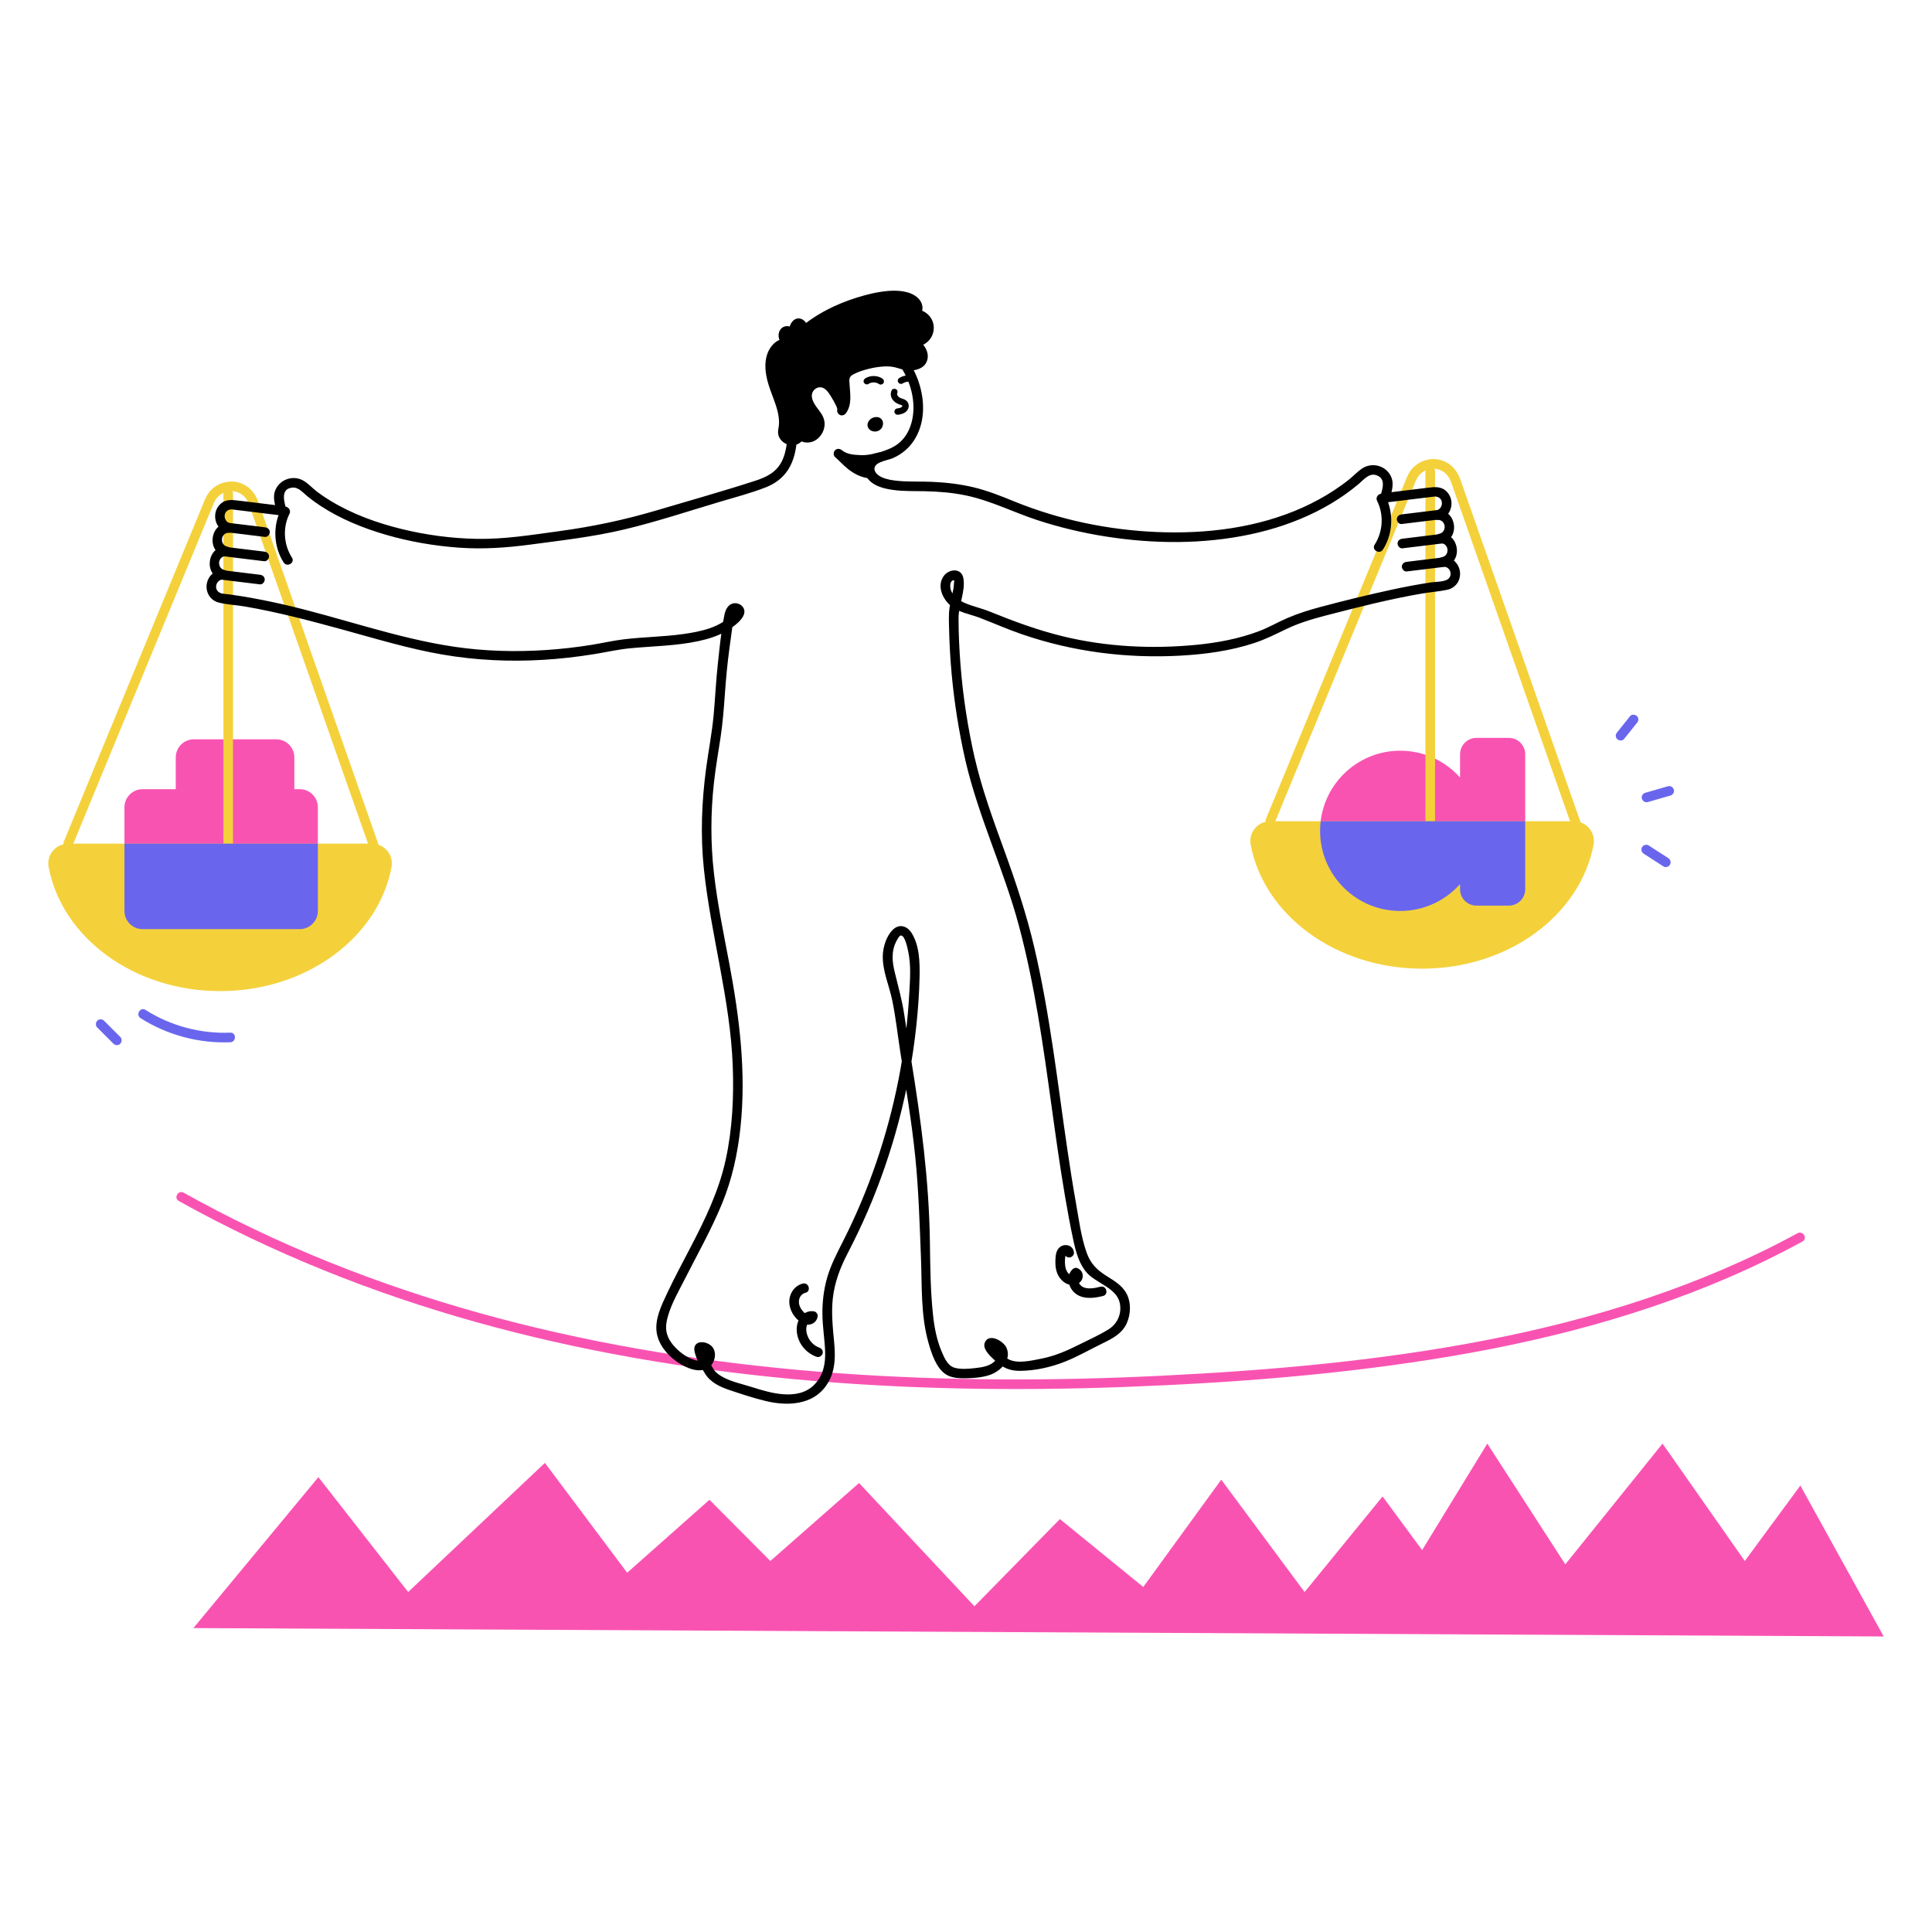 <?xml version="1.0" encoding="UTF-8"?><svg id="Layer_2" xmlns="http://www.w3.org/2000/svg" width="1000" height="1000" viewBox="0 0 1000 1000"><g><path d="M780.957,381.926h-16.739c-4.693,0-8.498,3.805-8.498,8.498v12.036c-7.597-8.524-18.654-13.898-30.97-13.898-22.908,0-41.478,18.57-41.478,41.478s18.57,41.478,41.478,41.478c12.317,0,23.373-5.373,30.97-13.898v2.635c0,4.693,3.805,8.498,8.498,8.498h16.739c4.693,0,8.498-3.805,8.498-8.498v-69.831c0-4.693-3.805-8.498-8.498-8.498Z" style="fill:#f953b2;"/><path d="M742.779,425.063V251.221c0-2.347,.059-4.702,0-7.049-.003-.102,0-.204,0-.305,0-3.203-4.977-3.208-4.977,0v173.842c0,2.347-.059,4.702,0,7.049,.003,.102,0,.204,0,.305,0,3.203,4.977,3.208,4.977,0h0Z" style="fill:#f4d13b;"/><path d="M659.956,425.448c.687-1.667,1.375-3.333,2.062-4.999,1.855-4.496,3.709-8.992,5.564-13.489,2.743-6.65,5.487-13.3,8.23-19.951,3.33-8.073,6.66-16.146,9.99-24.219,3.605-8.739,7.21-17.479,10.815-26.218,3.616-8.767,7.233-17.534,10.85-26.302,3.303-8.008,6.607-16.016,9.91-24.024,2.724-6.604,5.448-13.207,8.172-19.811,1.834-4.445,3.667-8.89,5.501-13.335,.489-1.185,.978-2.37,1.467-3.556,.123-.299,.247-.599,.37-.898,.028-.068,.055-.137,.084-.204,.006-.015,.012-.03,.018-.045-.263,.606,.273-.525,.383-.725,3.056-5.539,10.601-6.839,15.153-2.326,1.271,1.26,2.059,2.793,2.641,4.451,1.022,2.914,2.045,5.829,3.067,8.743,1.944,5.543,3.889,11.086,5.833,16.629,2.622,7.473,5.243,14.945,7.864,22.418,3.015,8.595,6.031,17.191,9.046,25.786,3.174,9.046,6.347,18.092,9.52,27.138,3.044,8.676,6.087,17.352,9.131,26.028,2.678,7.635,5.357,15.269,8.035,22.904,2.036,5.805,4.073,11.61,6.109,17.414,1.129,3.218,2.258,6.436,3.387,9.654,.147,.419,.294,.839,.441,1.258,.445,1.268,1.702,2.112,3.061,1.738,1.23-.338,2.185-1.787,1.738-3.061-.613-1.748-1.227-3.497-1.84-5.245-1.651-4.707-3.302-9.413-4.953-14.12-2.434-6.939-4.869-13.878-7.303-20.817-2.929-8.35-5.859-16.7-8.788-25.051-3.181-9.067-6.362-18.134-9.542-27.201-3.151-8.981-6.301-17.962-9.452-26.943-2.84-8.094-5.679-16.188-8.519-24.283-2.284-6.511-4.568-13.022-6.852-19.532-1.442-4.109-2.883-8.219-4.325-12.329-.327-.933-.653-1.867-.982-2.8-1.186-3.362-3.171-6.233-6.182-8.217-6.187-4.077-14.689-2.524-19.226,3.251-1.145,1.457-1.9,3.077-2.598,4.768-1.218,2.952-2.436,5.904-3.653,8.856-2.291,5.553-4.581,11.106-6.872,16.659-3.045,7.383-6.091,14.765-9.136,22.148-3.508,8.504-7.016,17.009-10.524,25.513-3.687,8.937-7.373,17.874-11.06,26.811-3.547,8.599-7.094,17.198-10.642,25.797-3.092,7.496-6.184,14.991-9.276,22.487-2.361,5.723-4.722,11.446-7.082,17.169-1.308,3.172-2.617,6.344-3.925,9.516-.171,.413-.341,.827-.512,1.24-.513,1.243,.555,2.736,1.738,3.061,1.429,.393,2.547-.49,3.061-1.738h0Z" style="fill:#f4d13b;"/><path d="M657.486,425.063c-6.418,0-11.325,5.816-10.14,12.124,6.84,36.388,43.967,64.195,88.741,64.195s81.901-27.807,88.741-64.195c1.186-6.308-3.721-12.124-10.14-12.124h-157.203Z" style="fill:#f4d13b;"/><path d="M155.139,408.472h-2.784v-16.427c0-5.182-4.201-9.383-9.383-9.383h-42.622c-5.182,0-9.383,4.201-9.383,9.383v16.427h-17.163c-5.182,0-9.383,4.201-9.383,9.383v53.683c0,5.182,4.201,9.383,9.383,9.383h81.335c5.182,0,9.383-4.201,9.383-9.383v-53.683c0-5.182-4.201-9.383-9.383-9.383Z" style="fill:#f953b2;"/><path d="M120.61,436.677v-37.492c0-7.951,0-15.902,0-23.852v-52.26c0-8.199,0-16.398,0-24.597,0-6.897,0-13.794,0-20.691v-14.95c0-2.347,.059-4.702,0-7.049-.003-.102,0-.204,0-.305,0-3.203-4.977-3.208-4.977,0v173.842c0,2.347-.059,4.702,0,7.049,.003,.102,0,.204,0,.305,0,3.203,4.977,3.208,4.977,0h0Z" style="fill:#f4d13b;"/><path d="M37.787,437.062c.687-1.667,1.375-3.333,2.062-4.999,1.855-4.496,3.709-8.992,5.564-13.489,2.743-6.65,5.487-13.3,8.23-19.951,3.33-8.073,6.66-16.146,9.99-24.219,3.605-8.739,7.21-17.479,10.815-26.218,3.616-8.767,7.233-17.534,10.85-26.302,3.303-8.008,6.607-16.016,9.91-24.024,2.724-6.604,5.448-13.207,8.172-19.811,1.834-4.445,3.667-8.89,5.501-13.335,.489-1.185,.978-2.37,1.467-3.556,.123-.299,.247-.599,.37-.898,.028-.068,.055-.137,.084-.204,.006-.015,.012-.03,.018-.045-.263,.606,.273-.525,.383-.725,3.056-5.539,10.601-6.839,15.153-2.326,1.271,1.26,2.059,2.793,2.641,4.451,1.022,2.914,2.045,5.829,3.067,8.743,1.944,5.543,3.889,11.086,5.833,16.629,2.622,7.473,5.243,14.945,7.864,22.418,3.015,8.595,6.031,17.191,9.046,25.786,3.174,9.046,6.347,18.092,9.52,27.138,3.044,8.676,6.087,17.352,9.131,26.028,2.678,7.635,5.357,15.269,8.035,22.904,2.036,5.805,4.073,11.61,6.109,17.414,1.129,3.218,2.258,6.436,3.387,9.654,.147,.419,.294,.839,.441,1.258,.445,1.268,1.702,2.112,3.061,1.738,1.23-.338,2.185-1.787,1.738-3.061-.613-1.748-1.227-3.497-1.84-5.245-1.651-4.707-3.302-9.413-4.953-14.12-2.434-6.939-4.869-13.878-7.303-20.817-2.929-8.35-5.859-16.7-8.788-25.051-3.181-9.067-6.362-18.134-9.542-27.201-3.151-8.981-6.301-17.962-9.452-26.943-2.84-8.094-5.679-16.188-8.519-24.283l-6.852-19.532-4.325-12.329c-.327-.933-.653-1.867-.982-2.8-1.186-3.362-3.171-6.233-6.182-8.217-6.187-4.077-14.689-2.524-19.226,3.251-1.145,1.457-1.9,3.077-2.598,4.768-1.218,2.952-2.436,5.904-3.653,8.856-2.291,5.553-4.581,11.106-6.872,16.659-3.045,7.383-6.091,14.765-9.136,22.148-3.508,8.504-7.016,17.009-10.524,25.513-3.687,8.937-7.373,17.874-11.06,26.811-3.547,8.599-7.094,17.198-10.642,25.797-3.092,7.496-6.184,14.991-9.276,22.487-2.361,5.723-4.722,11.446-7.082,17.169-1.308,3.172-2.617,6.344-3.925,9.516-.171,.413-.341,.827-.512,1.24-.513,1.243,.555,2.736,1.738,3.061,1.429,.393,2.547-.49,3.061-1.738h0Z" style="fill:#f4d13b;"/><path d="M92.555,621.634c48.523,27.037,100.397,47.712,153.861,62.669,53.749,15.036,108.996,24.384,164.536,29.549,56.527,5.257,113.409,6.162,170.122,4.071,56.816-2.095,113.824-6.458,169.923-15.921,56.1-9.464,111.567-24.625,162.872-49.561,6.438-3.129,12.795-6.418,19.081-9.842,2.814-1.533,.304-5.832-2.512-4.298-49.947,27.205-104.596,44.323-160.267,55.179-55.806,10.882-112.691,15.844-169.425,18.621-55.71,2.727-111.606,2.69-167.252-1.359-55.523-4.041-110.82-12.123-164.842-25.69-53.848-13.524-106.377-32.547-155.713-58.099-6.008-3.112-11.962-6.324-17.872-9.617-2.801-1.561-5.314,2.737-2.512,4.298h0Z" style="fill:#f953b2;"/><path d="M499.644,393.414c6.803,29.439,20.037,56.85,27.812,86.001,8.133,30.49,12.488,61.792,16.81,92.999,2.156,15.563,4.313,31.129,6.959,46.617,1.314,7.691,2.704,15.381,4.359,23.006,1.266,5.832,2.886,12.073,6.909,16.67,4.871,5.566,15.615,7.898,17.139,15.904,1.037,5.447-1.254,10.605-5.896,13.491-4.884,3.037-10.379,5.43-15.509,8.023-6.119,3.092-12.425,5.785-19.185,7.1-5.031,.979-13.223,3.057-17.803-.14-1.419-.991-2.716-2.346-3.927-3.571-.497-.503-2.988-3.478-2.928-3.497-2.239,.673,.514,1.921,.54,1.956,.433,.592,.948,.568,1.357,1.337,.893,1.68-.074,3.719-1.197,4.991-2.503,2.835-6.925,3.453-10.481,3.835-3.302,.355-7.335,.746-10.563-.21-3.571-1.058-5.241-5.106-6.602-8.275-2.537-5.911-3.784-12.377-4.478-18.743-1.376-12.615-1.472-25.605-1.652-38.288-.45-31.662-4.607-62.859-9.673-94.061-1.288-7.934-2.433-15.89-3.662-23.833-1.14-7.374-3.123-14.319-4.868-21.549-1.313-5.441-1.844-10.644,.727-15.769,.387-.771,1.625-3.26,2.534-3.213,2.132,.112,3.422,6.897,3.747,8.419,1.542,7.223,.893,14.913,.483,22.227-.411,7.337-1.074,14.66-1.984,21.952-1.84,14.744-4.747,29.365-8.602,43.713-3.813,14.192-8.57,28.14-14.267,41.686-2.915,6.932-6.087,13.758-9.487,20.465-3.089,6.095-6.232,12.087-8.131,18.688-1.76,6.114-2.502,12.5-2.447,18.855,.055,6.355,1.129,12.618,1.397,18.956,.275,6.515-.862,12.744-5.591,17.556-4.243,4.317-10.048,5.372-15.886,4.964-5.754-.402-11.366-2.115-16.834-3.857-5.776-1.84-12.603-3.064-17.42-6.913-1.234-.986-1.49-1.353-2.508-3.055-1.036-1.732-2.005-3.51-2.885-5.327-.503-1.038-.923-3.467-1.655-4.264l-.011-.03c.033-.927-.255-.461-.864,1.401,.145,.354,1.427,.295,1.642,.659,.285,.481-.198,2.156-.435,2.599-1.279,2.397-4.709,1.279-6.672,.473-3.639-1.495-6.931-4.115-9.464-7.099-3.066-3.611-4.34-7.396-3.457-12.113,1.371-7.328,5.442-14.292,8.779-20.874,6.763-13.343,14.157-26.377,19.88-40.222,5.215-12.614,8.109-25.919,9.559-39.464,3.063-28.61-.516-57.062-5.827-85.172-2.917-15.441-6.126-30.86-7.9-46.487-1.768-15.578-1.718-31.125-.004-46.706,.875-7.96,2.261-15.825,3.462-23.738,1.136-7.489,1.687-15.045,2.233-22.595,.562-7.785,1.274-15.52,2.327-23.255,.526-3.867,1.053-7.734,1.579-11.602,.206-1.515,.312-3.074,.636-4.568,.167-.768,.767-1.741,.49-2.505-.333-.916-.647,.239-1.149,.813-6.253,7.157-16.878,9.216-25.833,10.453-10.038,1.387-20.199,1.447-30.253,2.661-5.72,.69-11.34,1.998-17.027,2.911-7.854,1.26-15.765,2.153-23.702,2.668-15.658,1.017-31.468,.587-47.002-1.696-30.336-4.458-59.495-15.325-89.348-22.08-7.075-1.601-14.192-3.023-21.355-4.169-2.002-.32-4.007-.618-6.015-.894-1.58-.218-3.597-.129-4.974-.923-3.235-1.867-1.626-6.921,2.015-6.767,2.768,.117,3.433-4.32,.662-4.888-4.271-.876-3.61-7.38,.813-7.202,2.767,.112,3.434-4.32,.662-4.888-4.271-.876-3.61-7.38,.813-7.202,2.765,.112,3.436-4.324,.662-4.888-3.217-.654-4.191-5.316-.996-6.903,.936-.465,1.911-.273,2.886-.168,2.816,.306,5.627,.686,8.439,1.029,5.407,.659,10.813,1.319,16.22,1.978,1.645,.201,2.783-1.747,2.4-3.15-1.067-3.907-3.202-10.751,3.218-11.285,3.216-.268,5.514,2.742,7.805,4.577,2.221,1.78,4.524,3.454,6.908,5.009,10.226,6.67,21.753,11.352,33.44,14.765,12.394,3.619,25.23,5.822,38.104,6.742,12.448,.889,24.544,.039,36.88-1.607,16.308-2.175,32.709-4.029,48.736-7.86,16.484-3.94,32.747-9.323,48.985-14.176,8.078-2.414,16.427-4.564,24.275-7.657,4.708-1.855,8.791-4.896,11.5-9.214,5.602-8.93,4.609-20.553,4.705-30.623,.031-3.19,.12-6.353-.001-9.543-.177-4.689,1.097-8.571,3.471-12.589,4.266-7.222,9.276-12.554,17.816-14.116,12.511-2.287,25.362,3.337,32.285,13.904,4.979,7.601,7.668,17.368,6.027,26.423-.737,4.068-2.374,8.002-5.15,11.105-3.542,3.96-7.84,5.262-12.691,6.89-4.928,1.654-9.023,6.904-6.165,12.065,2.696,4.869,8.904,6.426,13.982,7.117,5.416,.737,10.857,.546,16.305,.657,7.22,.146,14.453,.73,21.526,2.224,12.823,2.708,24.517,8.719,36.914,12.773,11.533,3.771,23.385,6.572,35.371,8.453,24.684,3.872,50.167,4.082,74.68-1.108,11.916-2.523,23.575-6.41,34.465-11.89,5.183-2.608,10.177-5.593,14.903-8.96,2.297-1.637,4.534-3.362,6.703-5.165,2.594-2.156,5.348-5.876,9.158-4.64,5.324,1.727,3.164,7.271,2.131,11.051-.383,1.403,.754,3.351,2.4,3.15,5.407-.659,10.813-1.319,16.22-1.978,2.767-.337,5.532-.707,8.303-1.013,.849-.094,1.618-.249,2.465-.007,3.677,1.053,3.059,6.349-.439,7.061-2.747,.558-2.133,5.001,.662,4.888,4.386-.177,5.122,6.318,.813,7.202-2.745,.563-2.134,5.002,.662,4.888,4.386-.177,5.122,6.318,.813,7.202-2.744,.563-2.135,5.006,.662,4.888,2.867-.121,4.87,3.16,3.211,5.699-1.536,2.351-6.818,2.07-9.351,2.449-6.798,1.018-13.554,2.295-20.272,3.745-12.443,2.685-24.886,5.731-37.186,9.013-5.784,1.543-11.504,3.332-17.011,5.696-5.111,2.194-9.882,5.017-15.109,6.962-10.249,3.813-21.13,5.858-31.989,6.918-22.945,2.24-46.779,1.068-69.195-4.403-12.999-3.172-25.46-7.767-37.833-12.805-4.86-1.979-10.486-2.991-15.068-5.512-2.367-1.302-4.582-3.564-5.224-6.266-.264-1.109-.377-3.947,1.309-4.357,1.002-.244,.518,.243,.485,1.193-.036,1.042-.132,2.07-.301,3.099-.546,3.309-1.522,6.529-1.998,9.852-.522,3.644-.324,7.354-.241,11.022,.177,7.784,.622,15.561,1.334,23.314,1.377,14.981,3.754,29.859,7.07,44.531,.706,3.123,5.506,1.801,4.8-1.323-3.536-15.65-5.993-31.518-7.26-47.514-.651-8.218-1.049-16.478-1.049-24.723,0-6.767,3.66-13.799,2.509-20.527-.955-5.585-7.576-5.005-10.304-1.013-3.437,5.029-.53,11.598,3.682,15.157,4.254,3.595,9.947,4.326,14.994,6.266,7.369,2.832,14.581,6.023,22.054,8.588,26.437,9.075,54.129,12.561,82.013,11.023,12.789-.706,25.711-2.473,37.92-6.461,5.737-1.874,10.992-4.493,16.398-7.124,6.662-3.241,13.816-5.368,20.968-7.224,16.407-4.258,32.949-8.456,49.659-11.335,4.283-.738,8.739-1.024,12.981-1.923,2.811-.596,5.129-2.432,6.156-5.16,2.128-5.653-1.983-12.095-8.152-11.835,.221,1.629,.441,3.259,.662,4.888,9.792-2.009,7.831-17.381-2.136-16.979,.221,1.629,.441,3.259,.662,4.888,9.792-2.009,7.831-17.381-2.136-16.979,.221,1.629,.441,3.259,.662,4.888,6.426-1.307,8.658-9.554,4.312-14.295-2.856-3.115-6.312-2.7-10.017-2.249-7.389,.901-14.778,1.802-22.167,2.703,.8,1.05,1.6,2.1,2.4,3.15,1.136-4.157,2.667-8.328,.333-12.421-2.982-5.229-9.881-6.668-14.784-3.261-2.317,1.609-4.301,3.761-6.505,5.531-2.545,2.044-5.203,3.947-7.934,5.735-5.108,3.344-10.492,6.259-16.056,8.768-23.539,10.615-50.058,13.802-75.666,12.707-25.149-1.075-50.358-6.322-73.688-15.831-6.919-2.82-13.796-5.576-21.082-7.318-7.05-1.686-14.281-2.502-21.515-2.821-5.889-.26-11.809,.063-17.683-.504-2.768-.267-5.675-.71-8.236-1.846-3.342-1.483-5.789-5.002-1.69-7.352,2.304-1.321,5.333-1.62,7.785-2.744,2.225-1.02,4.268-2.337,6.125-3.933,3.41-2.93,5.847-6.814,7.338-11.033,3.066-8.676,1.906-18.645-1.524-27.027-4.058-9.918-11.379-17.953-21.489-21.85-6.586-2.539-13.896-3.123-20.81-1.725-7.501,1.517-12.876,5.583-17.27,11.723-2.042,2.853-3.913,5.846-5.283,9.084-1.759,4.156-1.966,7.883-1.788,12.342,.242,6.081,.011,12.32-.176,18.408-.161,5.258-.554,10.852-2.904,15.656-2.798,5.719-7.818,8.285-13.639,10.175-16.987,5.516-34.189,10.329-51.309,15.408-16.57,4.916-33.096,8.398-50.226,10.724-14.255,1.935-28.471,4.277-42.898,4.003-13.13-.249-26.232-1.995-38.982-5.136-12.749-3.141-25.304-7.681-36.563-14.513-2.398-1.455-4.741-3.013-6.982-4.701-2.4-1.807-4.512-4.25-7.107-5.758-5.149-2.993-11.871-.865-14.377,4.513-1.824,3.913-.36,7.8,.699,11.677,.8-1.05,1.6-2.1,2.4-3.15-7.389-.901-14.778-1.802-22.167-2.703-3.535-.431-6.889-.899-9.735,1.927-4.686,4.654-2.569,13.274,4.03,14.616,.221-1.629,.441-3.259,.662-4.888-9.961-.403-11.935,14.969-2.136,16.979,.221-1.629,.441-3.259,.662-4.888-9.961-.403-11.935,14.969-2.136,16.979,.221-1.629,.441-3.259,.662-4.888-6.165-.26-10.288,6.182-8.152,11.835,.967,2.559,3.113,4.406,5.746,5.076,4.367,1.111,9.186,1.276,13.646,2.047,17.042,2.948,33.776,7.372,50.443,11.939,17.136,4.696,34.295,9.928,51.829,12.94,17.136,2.944,34.594,3.763,51.943,2.723,8.791-.527,17.555-1.525,26.249-2.923,6.314-1.015,12.536-2.467,18.908-3.075,11.755-1.121,23.66-1.209,35.25-3.69,5.163-1.105,10.363-2.726,14.911-5.465,3.054-1.839,9.56-6.271,8.867-10.473-.393-2.382-2.95-3.927-5.262-3.672-3.042,.335-4.479,3.235-5.024,5.92-1.722,8.471-2.548,17.4-3.481,25.996-.93,8.576-1.318,17.198-2.103,25.786-.838,9.167-2.605,18.187-3.842,27.302-2.389,17.605-3.068,35.185-1.186,52.874,3.622,34.051,13.586,67.094,14.898,101.44,.621,16.257-.167,32.729-3.631,48.66-3.534,16.252-10.72,31.037-18.372,45.697-4.059,7.777-8.205,15.514-11.941,23.453-2.945,6.258-6.548,13.503-5.385,20.633,1.383,8.479,9.87,16.01,17.755,18.552,3.301,1.064,7.362,1.225,9.988-1.418,2.881-2.899,3.472-8.396-.012-10.923-3.6-2.611-9.319-1.968-8.142,3.416,.87,3.981,3.287,7.951,5.412,11.38,2.854,4.606,7.878,6.91,12.87,8.568,6.128,2.035,12.346,4.135,18.632,5.626,12.777,3.031,27.06,1.725,33.268-11.63,2.738-5.888,2.635-12.405,2.054-18.734-.704-7.662-1.555-15.255-.683-22.948,.904-7.976,3.701-15.486,7.366-22.581,3.731-7.22,7.277-14.52,10.502-21.982,13.234-30.616,21.785-63.116,25.329-96.282,.902-8.443,1.518-16.94,1.697-25.43,.156-7.438-.02-16.312-4.198-22.8-2.39-3.71-6.487-4.774-9.764-1.472-3.201,3.225-4.902,8.639-5.065,13.09-.291,7.925,3.258,15.541,4.845,23.166,1.828,8.782,2.794,17.795,4.17,26.657,2.826,18.2,5.936,36.302,7.794,54.639,1.751,17.288,2.242,34.578,2.933,51.923,.585,14.675-.179,29.809,3.858,44.091,1.562,5.526,4.026,13.357,9.197,16.568,3.142,1.95,7.237,1.983,10.812,1.908,3.796-.08,7.812-.442,11.444-1.609,5.728-1.84,11.843-7.689,8.939-14.24-1.503-3.39-9.203-7.837-11.235-2.531-1.321,3.45,3.288,7.316,5.44,9.335,3.874,3.634,7.518,5.293,13.051,5.215,7.788-.11,15.905-1.915,23.112-4.795,6.699-2.677,12.912-6.29,19.384-9.439,4.99-2.428,10.07-5.014,12.483-10.326,2.194-4.829,2.398-11.16-.307-15.839-2.25-3.893-6.203-6.254-9.905-8.57-5.076-3.176-8.463-6.386-10.515-12.194-2.897-8.201-4.03-17.238-5.549-25.774-1.595-8.963-3.01-17.956-4.338-26.962-2.594-17.582-4.856-35.211-7.492-52.786-2.645-17.637-5.671-35.23-9.749-52.598-4.059-17.292-9.653-33.997-15.721-50.672-5.686-15.624-11.387-31.27-15.136-47.496-.721-3.12-5.521-1.799-4.8,1.323Z"/><g><path d="M455.439,236.63c-7.676,1.919-9.065,1.425-12.335,1.3-3.27-.125-6.609-1.033-9.112-3.14,4.067,3.563,8.015,9.132,15.691,10.284,0,0-4.222-7.292,5.757-8.443Z"/><path d="M454.777,234.23c-3.486,.865-5.879,1.482-9.294,1.337-3.374-.142-6.987-.3-9.732-2.538-1.041-.849-2.501-1.018-3.519,0-.907,.907-1.011,2.626,0,3.519,2.288,2.022,4.316,4.32,6.713,6.223,2.968,2.355,6.301,4.098,10.075,4.701,2.059,.329,3.974-1.627,2.811-3.656-.05-.087-.096-.178-.139-.269-.021-.043-.103-.297-.143-.313,.204,.08,.247,.694,.054,.09-.109-.34-.199-.678-.284-1.024-.167-.683-.02,.384-.017-.087,.002-.219-.014-.441-.013-.661,0-.108,.036-.232,.025-.338,.013,.132-.158,.535-.024,.253,.092-.195,.136-.473,.201-.68-.216,.69,.054,.018,.17-.201,.197-.374-.253,.235-.039,.06,.094-.077,.228-.213,.3-.304,.27-.339-.239,.14-.003-.015,.139-.091,.273-.185,.416-.271,.121-.072,.247-.137,.371-.204,.608-.328-.444,.141,.254-.119,.791-.295,1.641-.511,2.479-.615,1.333-.166,2.489-1.025,2.489-2.489,0-1.216-1.146-2.656-2.489-2.489-3.969,.494-8.422,2.088-9.04,6.607-.258,1.888,.184,3.923,1.134,5.581,.937-1.219,1.874-2.437,2.811-3.656-3.152-.503-6.012-1.878-8.319-3.776-2.216-1.822-4.127-3.971-6.274-5.868l-3.519,3.519c6.647,5.419,16.117,4.403,23.869,2.481,3.107-.771,1.791-5.572-1.323-4.8Z"/></g><path d="M134.531,297.486c-6.081-.742-12.162-1.483-18.243-2.225-.863-.105-1.727-.211-2.59-.316-1.336-.163-2.489,1.26-2.489,2.489,0,1.48,1.148,2.325,2.489,2.489,6.081,.742,12.162,1.483,18.243,2.225,.863,.105,1.727,.211,2.59,.316,1.336,.163,2.489-1.26,2.489-2.489,0-1.48-1.148-2.325-2.489-2.489h0Z"/><path d="M136.756,285.511c-6.081-.742-12.162-1.483-18.243-2.225-.863-.105-1.727-.211-2.59-.316-1.336-.163-2.489,1.26-2.489,2.489,0,1.48,1.148,2.325,2.489,2.489,6.081,.742,12.162,1.483,18.243,2.225,.863,.105,1.727,.211,2.59,.316,1.336,.163,2.489-1.26,2.489-2.489,0-1.48-1.148-2.325-2.489-2.489h0Z"/><path d="M137.143,272.93c-6.081-.742-12.162-1.483-18.243-2.225-.863-.105-1.727-.211-2.59-.316-1.336-.163-2.489,1.26-2.489,2.489,0,1.48,1.148,2.325,2.489,2.489,6.081,.742,12.162,1.483,18.243,2.225,.863,.105,1.727,.211,2.59,.316,1.336,.163,2.489-1.26,2.489-2.489,0-1.48-1.148-2.325-2.489-2.489h0Z"/><path d="M415.549,664.358c-2.807,.663-5.044,2.748-6.177,5.364-1.28,2.955-1.022,6.125,.315,9.017,1.249,2.7,3.686,5.412,6.503,6.503,3.252,1.258,6.641-.574,7.056-4.063,.118-.992-.851-2.222-1.827-2.4-3.054-.555-5.613,.825-7.328,3.34-1.581,2.318-1.963,5.157-1.582,7.882,.792,5.665,4.847,10.426,10.212,12.3,1.269,.443,2.722-.504,3.061-1.738,.377-1.372-.465-2.616-1.738-3.061-3.214-1.123-5.624-4.003-6.447-7.271-.362-1.436-.444-3.012,.123-4.41,.283-.699,.747-1.455,1.361-1.914,.376-.281,.718-.383,1.014-.329l-1.827-2.4c.079-.665,.167-.352-.398-.596-.674-.29-1.263-.839-1.776-1.344-1.096-1.078-1.984-2.385-2.392-3.88-.696-2.551,.42-5.552,3.17-6.202,3.116-.736,1.797-5.537-1.323-4.8h0Z"/><path d="M555.879,648.381c-.132-2-1.459-3.52-3.457-3.857-2.117-.356-4.023,.618-5.078,2.482-.965,1.704-1.03,3.837-1.072,5.745-.046,2.075,.138,4.237,.9,6.183,1.357,3.466,4.635,6.565,8.603,6.138,2.128-.229,4.13-1.552,4.562-3.757,.44-2.245-.731-4.154-2.798-4.976-.804-.32-1.841,.068-2.421,.64-3.38,3.333-2.357,8.899,.869,11.963,3.999,3.798,10.04,3.099,14.929,1.859,3.103-.787,1.788-5.589-1.323-4.8-3.009,.763-7.261,1.643-9.829-.342-.904-.699-1.436-1.674-1.717-2.806-.011-.046-.091-.514-.067-.308,.025,.208-.008-.262-.008-.307,.001-.169-0-.336,.012-.504,.029-.409-.078,.317,.017-.077,.038-.161,.078-.319,.131-.475,.131-.386-.139,.282,.042-.085,.206-.416,.054-.197,.462-.599-.807,.213-1.614,.427-2.421,.64-.425-.169-.725-.361-.737-.818-.001-.051,.192-.36,.214-.297,.08,.23-1.291,.01-1.352-.013-1.445-.548-2.335-2.044-2.728-3.468-.514-1.86-.496-4.125-.244-5.938,.032-.227,.122-.704,.239-1.004,.026-.067,.195-.208,.183-.334,.005,.06-.127,.074-.126,.101,.001,.016-.323,.123,.053-.005-.127,.043-.262,.046-.387-.008,.541,.234-.008-.043-.03-.096-.181-.434-.343-.026-.399-.879,.089,1.341,1.08,2.489,2.489,2.489,1.278,0,2.578-1.141,2.489-2.489h0Z"/><g><path d="M422.775,198.189c-2.528,.664-4.567,2.909-4.985,5.489-.354,2.188,.381,4.421,1.455,6.36,1.913,3.455,5.669,6.076,5.023,10.458-.367,2.486-2.094,4.729-4.404,5.718-2.085,.893-5.153,.293-5.619-1.926-.085,1.579-1.299,2.987-2.806,3.47-1.506,.483-3.219,.101-4.495-.833-.793-.58-1.451-1.393-1.675-2.349-.236-1.008,.023-2.056,.19-3.078,1.067-6.524-1.655-12.989-3.957-19.186s-4.216-13.184-1.641-19.273c.676-1.598,1.681-3.106,3.122-4.072s3.364-1.314,4.948-.608c-.669-1.22-1.727-2.218-2.237-3.512s-.159-3.127,1.179-3.507c1.58-.448,2.803,1.359,3.451,2.869,.033-1.907,.489-3.805,1.326-5.519,.239-.49,.535-.991,1.018-1.245,1.032-.541,2.337,.418,2.596,1.554s-.187,2.301-.625,3.381c10.664-9.215,23.96-15.085,37.724-18.117,5.634-1.241,11.594-2.011,17.106-.31,2.187,.675,4.421,1.904,5.273,4.028,.852,2.124-.544,5.116-2.831,5.056,2.802-.991,6.183,.241,7.805,2.732,1.622,2.49,1.428,5.985-.349,8.366s-4.974,3.563-7.901,3.05c3.103,.599,5.677,3.32,6.103,6.452,.172,1.263-.011,2.642-.828,3.62-.591,.707-1.449,1.135-2.316,1.45-5.565,2.02-9.144-1.588-14.316-1.587-6.186,0-12.391,1.296-18.072,3.739-1.788,.769-3.661,1.788-4.43,3.576-.398,.926-.451,1.961-.434,2.969,.088,5.178,1.7,10.97-1.395,15.122,1.049-1.407-3.576-8.72-4.409-9.985-1.954-2.97-4.728-5.365-8.594-4.35Z"/><path d="M422.114,195.789c-3.766,1.105-6.558,4.387-6.868,8.327-.307,3.888,1.737,7.311,4.007,10.269,1.631,2.125,3.473,4.482,2.075,7.222-.581,1.14-1.685,2.234-2.983,2.479-.324,.061-.936,.054-1.376-.112-.229-.086-.247-.062-.324-.348-.772-2.876-4.609-2.001-4.888,.662-.09,.863-1.238,1.276-1.989,1.185-1.538-.188-2.224-1.218-2.021-2.654,.289-2.046,.536-4.016,.366-6.087-.174-2.126-.578-4.229-1.149-6.282-2.068-7.437-6.611-14.836-5.757-22.81,.306-2.855,2.197-8.385,6.063-6.881,2.1,.817,3.829-1.912,2.811-3.656-.45-.77-1.01-1.456-1.508-2.193-.033-.049-.869-1.637-.601-1.565,.214,.057-.973,.788-.901,.342,.006-.036,.504,.607,.468,.556,.261,.376,.45,.807,.637,1.223,1.075,2.391,4.559,1.008,4.638-1.256,.058-1.671,.595-3.013,1.138-4.556l.171-.284c-.334,.41-.753,.508-1.257,.293,.012-.01,.009-.01-0-.001-.059,.058-.088,.519-.108,.601-.123,.5-.326,.98-.516,1.457-.402,1.006,.269,2.299,1.144,2.811,1.002,.586,2.171,.337,3.016-.389,6.774-5.818,14.691-10.303,23.032-13.455,4.227-1.597,8.569-2.884,12.975-3.883,4.52-1.025,9.359-1.882,13.982-1.037,1.894,.346,4.425,.875,5.682,2.506,.481,.624,.529,1.009,.362,1.561-.035,.116-.253,.539-.275,.566-.185,.225-.134,.147-.246,.151,.221,1.629,.441,3.259,.662,4.888,2.87-.921,5.755,1.142,5.763,4.185,.008,3.206-3.055,5.639-6.208,5.164-1.327-.2-2.675,.333-3.061,1.738-.342,1.246,.42,2.772,1.738,3.061,1.79,.393,3.344,1.554,4.031,3.3,.233,.593,.395,1.369,.29,2.007-.17,1.036-1.063,1.345-1.979,1.616-1.949,.578-3.797,.233-5.7-.337-2.116-.633-4.167-1.316-6.386-1.499-2.618-.216-5.346,.122-7.935,.495-2.695,.388-5.352,1.002-7.939,1.85-2.31,.757-4.842,1.59-6.852,2.993-2.281,1.593-3.503,3.727-3.641,6.525-.236,4.792,1.963,10.472-1.064,14.733,1.433,.837,2.865,1.675,4.298,2.512,1.123-1.813,.108-4.104-.661-5.837-.808-1.82-1.815-3.557-2.857-5.252-1.065-1.734-2.208-3.482-3.773-4.808-2.451-2.076-5.381-2.835-8.521-2.095-3.116,.735-1.797,5.535,1.323,4.8,3.325-.784,5.292,2.348,6.79,4.805,.836,1.371,1.639,2.767,2.343,4.211,.369,.758,.439,.842,.711,1.708,.083,.266,.102,.6,.212,.848-.141-.317-.09-.529,.135-.892-.708,1.143-.246,2.739,.893,3.405,1.248,.73,2.624,.206,3.405-.893,3.107-4.373,2.108-9.823,1.801-14.809-.067-1.08-.286-2.443,.129-3.474,.365-.909,1.277-1.423,2.099-1.86,2.358-1.252,5.025-2.053,7.601-2.708,2.72-.692,5.486-1.121,8.289-1.265,2.484-.127,4.57,.148,6.937,.888,2.224,.695,4.523,1.393,6.884,1.234,2.727-.183,5.909-1.142,7.449-3.58,3.362-5.322-1.581-12.236-6.988-13.423-.441,1.6-.882,3.2-1.323,4.8,6.279,.945,12.511-3.248,12.509-9.963-.003-6.152-6.105-10.896-12.063-8.984-2.584,.829-2.25,4.979,.662,4.888,2.542-.079,4.548-1.821,5.28-4.226,.754-2.476-.077-5.025-1.864-6.833-3.853-3.898-10.611-4.29-15.73-3.86-5.589,.47-11.145,1.865-16.483,3.547-5.178,1.632-10.242,3.695-15.06,6.199-5.437,2.826-10.525,6.275-15.173,10.268,1.387,.807,2.773,1.614,4.16,2.421,.731-1.831,1.195-3.911,.207-5.748-.882-1.641-2.771-2.788-4.658-2.403-3.727,.761-4.645,6.173-4.753,9.318,1.546-.419,3.092-.837,4.638-1.256-.666-1.482-1.673-2.94-3.16-3.687-1.726-.868-3.817-.489-5.108,.95-1.198,1.335-1.461,3.316-1.007,5.009,.452,1.685,1.728,2.925,2.584,4.392,.937-1.219,1.874-2.437,2.811-3.656-5.348-2.08-9.822,2.628-11.449,7.235-1.718,4.867-.994,10.269,.4,15.117,1.439,5.008,3.746,9.727,4.969,14.803,.571,2.369,.869,4.81,.605,7.245-.136,1.258-.508,2.506-.41,3.781,.106,1.382,.648,2.602,1.541,3.654,1.816,2.138,4.944,3.153,7.661,2.415,2.784-.757,4.531-3.135,4.823-5.921-1.629,.221-3.259,.441-4.888,.662,1.117,4.157,6.184,4.983,9.601,3.264,3.693-1.858,5.878-6.085,5.247-10.156-.561-3.62-3.356-5.971-5.131-8.981-.932-1.581-1.742-3.581-1.219-5.431,.424-1.499,1.618-2.624,3.093-3.057,3.067-.9,1.762-5.705-1.323-4.8Z"/></g><path d="M461.506,202.043c-.689,1.547-.577,3.243,.405,4.653,.927,1.332,2.191,2.183,3.725,2.678,.291,.094,.581,.195,.873,.288,.363,.117-.187-.12,.114,.046,.156,.086,.314,.164,.459,.27-.227-.166-.051-.026,.047,.091-.125-.163-.138-.165-.037-.006l-.06-.143c.045,.188,.052,.174,.021-.044,.007,.09,.008,.18,.003,.271-.002-.278-.001-.078-.043,.098-.076,.319,.124-.129-.062,.118-.048,.082-.099,.162-.155,.239,.113-.148,.108-.15-.016-.009-.054,.044-.371,.275-.121,.116-.143,.091-.286,.173-.436,.251-.18,.085-.202,.096-.067,.031-.079,.03-.159,.057-.24,.082-.189,.061-.381,.113-.574,.158-.388,.092-.782,.158-1.175,.224-.858,.144-1.415,1.249-1.159,2.041,.3,.927,1.121,1.313,2.041,1.159,1.775-.298,3.537-.825,4.612-2.38,1.087-1.57,.916-3.76-.633-4.956-.63-.487-1.35-.774-2.105-1.019-.312-.101-.623-.201-.932-.31-.111-.043-.089-.034,.066,.025-.087-.042-.173-.087-.258-.134-.15-.084-.293-.177-.434-.274-.095-.068-.081-.056,.043,.036-.076-.062-.15-.127-.222-.194-.125-.116-.231-.255-.357-.368-.076-.09-.065-.072,.031,.054-.057-.077-.112-.155-.164-.236-.09-.139-.159-.288-.242-.431-.052-.109-.042-.083,.031,.078-.032-.086-.06-.172-.084-.26-.024-.087-.044-.175-.061-.263,.022,.198,.028,.234,.019,.109,.017-.074,.052-.59-.029-.158,.016-.083,.196-.605,.042-.259,.352-.791,.256-1.82-.595-2.27-.722-.382-1.893-.251-2.27,.595h0Z"/><path d="M449.481,198.739c.251-.16,.509-.299,.777-.428,.203-.098-.009,.027-.091,.036,.065-.007,.145-.056,.207-.078,.139-.05,.28-.095,.422-.135,.286-.081,.58-.113,.867-.184-.085,.021-.337,.036-.11,.02,.074-.005,.147-.013,.221-.017,.166-.01,.333-.014,.5-.013,.148,.002,.296,.008,.444,.019,.074,.006,.147,.016,.221,.02,.225,.014-.332-.059-.111-.015,.291,.057,.58,.111,.865,.195,.142,.042,.282,.089,.42,.14,.046,.017,.287,.115,.059,.019-.228-.096,.01,.008,.055,.029,.284,.135,.555,.293,.817,.468,.723,.484,1.869,.164,2.27-.595,.441-.835,.177-1.754-.595-2.27-2.611-1.746-6.27-1.764-8.913-.078-.731,.466-1.094,1.496-.595,2.27,.471,.731,1.487,1.095,2.27,.595h0Z"/><path d="M467.179,198.485c.34-.209,.694-.392,1.06-.549l-.396,.167c.635-.266,1.298-.448,1.979-.545l-.441,.059c.242-.032,.484-.054,.727-.065,.438-.02,.859-.171,1.173-.486,.288-.288,.504-.76,.486-1.173-.019-.429-.16-.874-.486-1.173-.316-.29-.732-.506-1.173-.486-1.623,.075-3.217,.533-4.604,1.386-.36,.222-.649,.58-.762,.992-.109,.397-.06,.926,.167,1.278,.228,.354,.569,.666,.992,.762,.43,.098,.893,.069,1.278-.167h0Z"/><path d="M145.521,263.458c-4.382,8.708-3.982,19.424,1.29,27.674,1.72,2.691,6.029,.198,4.298-2.512-4.289-6.712-4.89-15.496-1.29-22.65,1.436-2.854-2.856-5.377-4.298-2.512h0Z"/><path d="M728.091,295.785c6.081-.742,12.162-1.483,18.243-2.225,.863-.105,1.727-.211,2.59-.316,1.334-.163,2.489-1.027,2.489-2.489,0-1.219-1.145-2.652-2.489-2.489-6.081,.742-12.162,1.483-18.243,2.225-.863,.105-1.727,.211-2.59,.316-1.334,.163-2.489,1.027-2.489,2.489,0,1.219,1.145,2.652,2.489,2.489h0Z"/><path d="M725.865,283.811c6.081-.742,12.162-1.483,18.243-2.225,.863-.105,1.727-.211,2.59-.316,1.334-.163,2.489-1.027,2.489-2.489,0-1.219-1.145-2.652-2.489-2.489-6.081,.742-12.162,1.483-18.243,2.225-.863,.105-1.727,.211-2.59,.316-1.334,.163-2.489,1.027-2.489,2.489,0,1.219,1.145,2.652,2.489,2.489h0Z"/><path d="M725.479,271.229c6.081-.742,12.162-1.483,18.243-2.225,.863-.105,1.727-.211,2.59-.316,1.334-.163,2.489-1.027,2.489-2.489,0-1.219-1.145-2.652-2.489-2.489-6.081,.742-12.162,1.483-18.243,2.225-.863,.105-1.727,.211-2.59,.316-1.334,.163-2.489,1.027-2.489,2.489,0,1.219,1.145,2.652,2.489,2.489h0Z"/><path d="M712.802,259.293c3.6,7.154,2.999,15.938-1.29,22.65-1.73,2.707,2.576,5.206,4.298,2.512,5.272-8.25,5.672-18.966,1.29-27.674-1.44-2.862-5.735-.345-4.298,2.512h0Z"/><g><path d="M451.105,218.768c-1.953,2.877,3.363,4.349,4.199,1.063,.486-1.909-.913-2.543-2.289-2.264-.745,.151-1.483,.571-1.91,1.201Z"/><path d="M449.672,217.931c-.398,.595-.65,1.319-.655,2.039-.005,.794,.306,1.483,.798,2.087,.728,.893,2.015,1.336,3.141,1.307,1.406-.036,2.687-.718,3.447-1.91,.197-.309,.341-.662,.452-1.01,.141-.442,.22-.937,.206-1.4-.034-1.09-.531-2.058-1.449-2.659-.861-.562-1.91-.604-2.892-.444-1.248,.204-2.333,.968-3.048,1.989-.235,.336-.272,.897-.167,1.278,.106,.385,.404,.802,.762,.992,.385,.203,.852,.305,1.278,.167,.43-.139,.732-.392,.992-.762,.025-.036,.05-.071,.076-.106l-.259,.336c.15-.191,.321-.357,.513-.506l-.336,.259c.215-.159,.445-.289,.691-.395l-.396,.167c.266-.108,.54-.185,.824-.227l-.441,.059c.252-.033,.504-.039,.756-.007l-.441-.059c.176,.025,.346,.068,.512,.133l-.396-.167c.13,.055,.251,.122,.364,.206l-.336-.259c.099,.078,.186,.164,.263,.263l-.259-.336c.069,.093,.124,.192,.171,.298l-.167-.396c.053,.133,.088,.268,.109,.409l-.059-.441c.025,.204,.02,.406-.005,.61l.059-.441c-.039,.274-.107,.541-.213,.797l.167-.396c-.084,.194-.188,.377-.316,.545l.259-.336c-.121,.154-.258,.291-.412,.411l.336-.259c-.159,.12-.33,.22-.513,.299l.396-.167c-.213,.089-.434,.148-.663,.181l.441-.059c-.248,.032-.497,.033-.746,.002l.441,.059c-.24-.033-.474-.094-.698-.186l.396,.167c-.183-.078-.355-.176-.513-.297l.336,.259c-.118-.093-.224-.197-.317-.316l.259,.336c-.077-.102-.142-.209-.194-.326l.167,.396c-.05-.119-.085-.242-.104-.371l.059,.441c-.018-.138-.017-.274-.001-.412l-.059,.441c.025-.18,.076-.352,.146-.52l-.167,.396c.074-.171,.165-.331,.269-.486,.231-.345,.275-.888,.167-1.278-.106-.385-.404-.802-.762-.992-.836-.441-1.754-.176-2.27,.595Z"/></g><polygon points="100.093 842.692 164.798 764.569 211.253 824.029 282.042 757.191 324.626 814.047 367.21 776.287 398.734 807.971 444.636 767.607 504.364 831.407 548.607 786.27 591.744 821.425 632.116 765.871 675.253 824.029 715.625 774.551 736.087 802.328 769.823 747.208 810.194 809.707 860.521 747.208 903.105 807.971 931.863 768.909 975 847.032 100.093 842.692" style="fill:#f953b2;"/><path d="M35.317,436.677c-6.418,0-11.325,5.816-10.14,12.124,6.84,36.388,43.967,64.195,88.741,64.195s81.901-27.807,88.741-64.195c1.186-6.308-3.721-12.124-10.14-12.124H35.317Z" style="fill:#f4d13b;"/><path d="M64.422,436.677v34.86c0,5.182,4.201,9.383,9.383,9.383h81.335c5.182,0,9.383-4.201,9.383-9.383v-34.86H64.422Z" style="fill:#6966ed;"/><path d="M683.58,425.063c-.195,1.633-.308,3.292-.308,4.977,0,22.908,18.57,41.478,41.478,41.478,12.317,0,23.373-5.373,30.97-13.898v2.635c0,4.693,3.805,8.498,8.498,8.498h16.739c4.693,0,8.498-3.805,8.498-8.498v-35.192h-105.876Z" style="fill:#6966ed;"/></g><path d="M72.773,527.012c13.764,8.726,30.151,13.126,46.434,12.461,3.192-.13,3.208-5.108,0-4.977-15.469,.631-30.847-3.492-43.922-11.782-2.713-1.72-5.213,2.585-2.512,4.298h0Z" style="fill:#6966ed;"/><path d="M50.343,531.843c2.796,2.796,5.591,5.591,8.387,8.387,.922,.922,2.61,.991,3.519,0,.912-.994,.984-2.536,0-3.519-2.796-2.796-5.591-5.591-8.387-8.387-.922-.922-2.61-.991-3.519,0-.912,.994-.984,2.536,0,3.519h0Z" style="fill:#6966ed;"/><path d="M852.908,415.147c3.911-1.127,7.823-2.254,11.734-3.381,1.25-.36,2.155-1.772,1.738-3.061-.411-1.271-1.721-2.124-3.061-1.738-3.911,1.127-7.823,2.254-11.734,3.381-1.25,.36-2.155,1.772-1.738,3.061,.411,1.271,1.721,2.124,3.061,1.738h0Z" style="fill:#6966ed;"/><path d="M850.815,441.888c3.387,2.187,6.774,4.373,10.161,6.56,1.096,.707,2.796,.26,3.405-.893,.654-1.237,.277-2.65-.893-3.405-3.387-2.187-6.774-4.373-10.161-6.56-1.096-.707-2.796-.26-3.405,.893-.654,1.237-.277,2.65,.893,3.405h0Z" style="fill:#6966ed;"/><path d="M840.564,382.554c2.236-2.796,4.473-5.591,6.71-8.387,.427-.534,.729-1.048,.729-1.76,0-.61-.271-1.339-.729-1.76-.903-.829-2.651-1.086-3.519,0-2.236,2.796-4.473,5.591-6.71,8.387-.427,.534-.729,1.048-.729,1.76,0,.61,.271,1.339,.729,1.76,.903,.829,2.651,1.086,3.519,0h0Z" style="fill:#6966ed;"/></svg>
